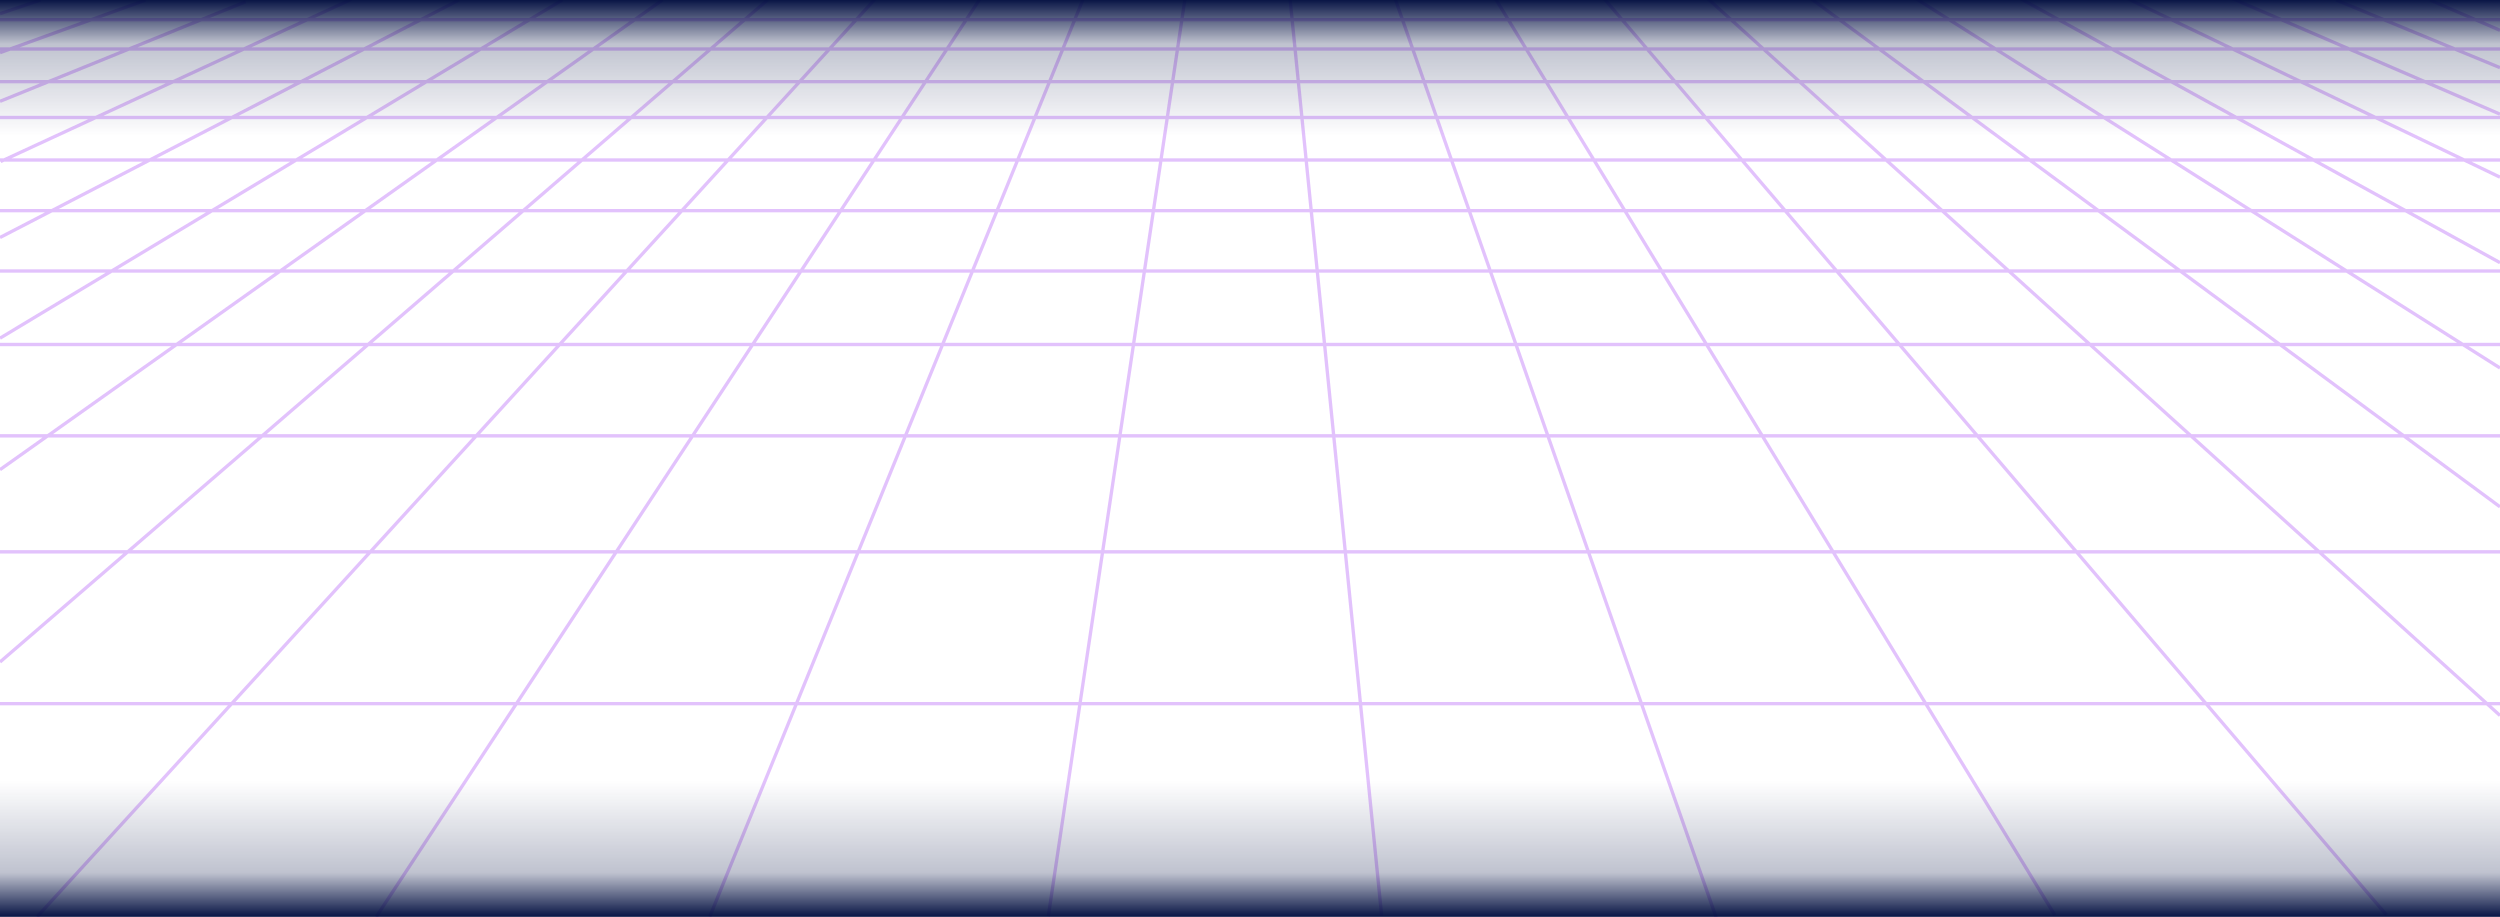 <svg xmlns="http://www.w3.org/2000/svg" xml:space="preserve" viewBox="0 0 1500 550.1">
      <path fill="none" stroke="#9f32f4" stroke-width="2"
            d="M24.3 0 0 8.2M87.4 0 0 31.6M147.4 1 0 60.8M275.5-.1 0 142.5M210.7-.4.4 96.9m337.1-97L0 202.9M397.6-.1 0 281.8M460.7-.2 0 397.2M524.8-.3 22.3 550M587.8-.4 225.8 550M649.9-.6l-224 550.5M711-.8l-82 550.5M774-1l55 550.5m7.9-550.8 192.9 552.1M896.9-1.4l336 550.5M961.8-1.6l470 550.5M1023.7-1.7l476.3 431M1086.6-.8 1500 304.1M1149.6-.8 1500 220.8M1210.5-1.8 1500 157.6M1276.4-.9 1500 106.3M1339.4-.9 1500 68.5M0 422.2h1500M0 331.1h1500M0 261.5h1500M0 206.7h1500M0 162.6h1500M0 126.4h1500M0 96h1500M0 70.5h1500M0 49h1500M0 29.4h1500M0 11.8h1500M1401.7 0l98.3 40.6M1458 0l42 18.2"
            opacity=".3" />
      <linearGradient id="a" x1="964.18" x2="1516.78" y1="936.057" y2="936.057"
                      gradientTransform="matrix(0 -1 -1.041 0 1724.61 1515.48)" gradientUnits="userSpaceOnUse">
            <stop offset="0" stop-color="#000d3f" />
            <stop offset=".05" stop-color="#000d3f" stop-opacity=".25" />
            <stop offset=".15" stop-color="#000d3f" stop-opacity="0" />
            <stop offset=".85" stop-color="#000d3f" stop-opacity="0" />
            <stop offset=".95" stop-color="#000d3f" stop-opacity=".25" />
            <stop offset="1" stop-color="#000d3f" />
      </linearGradient>
      <path fill="url(#a)" d="M1500-1.3v552.6H-.4V-1.3z" />
</svg>